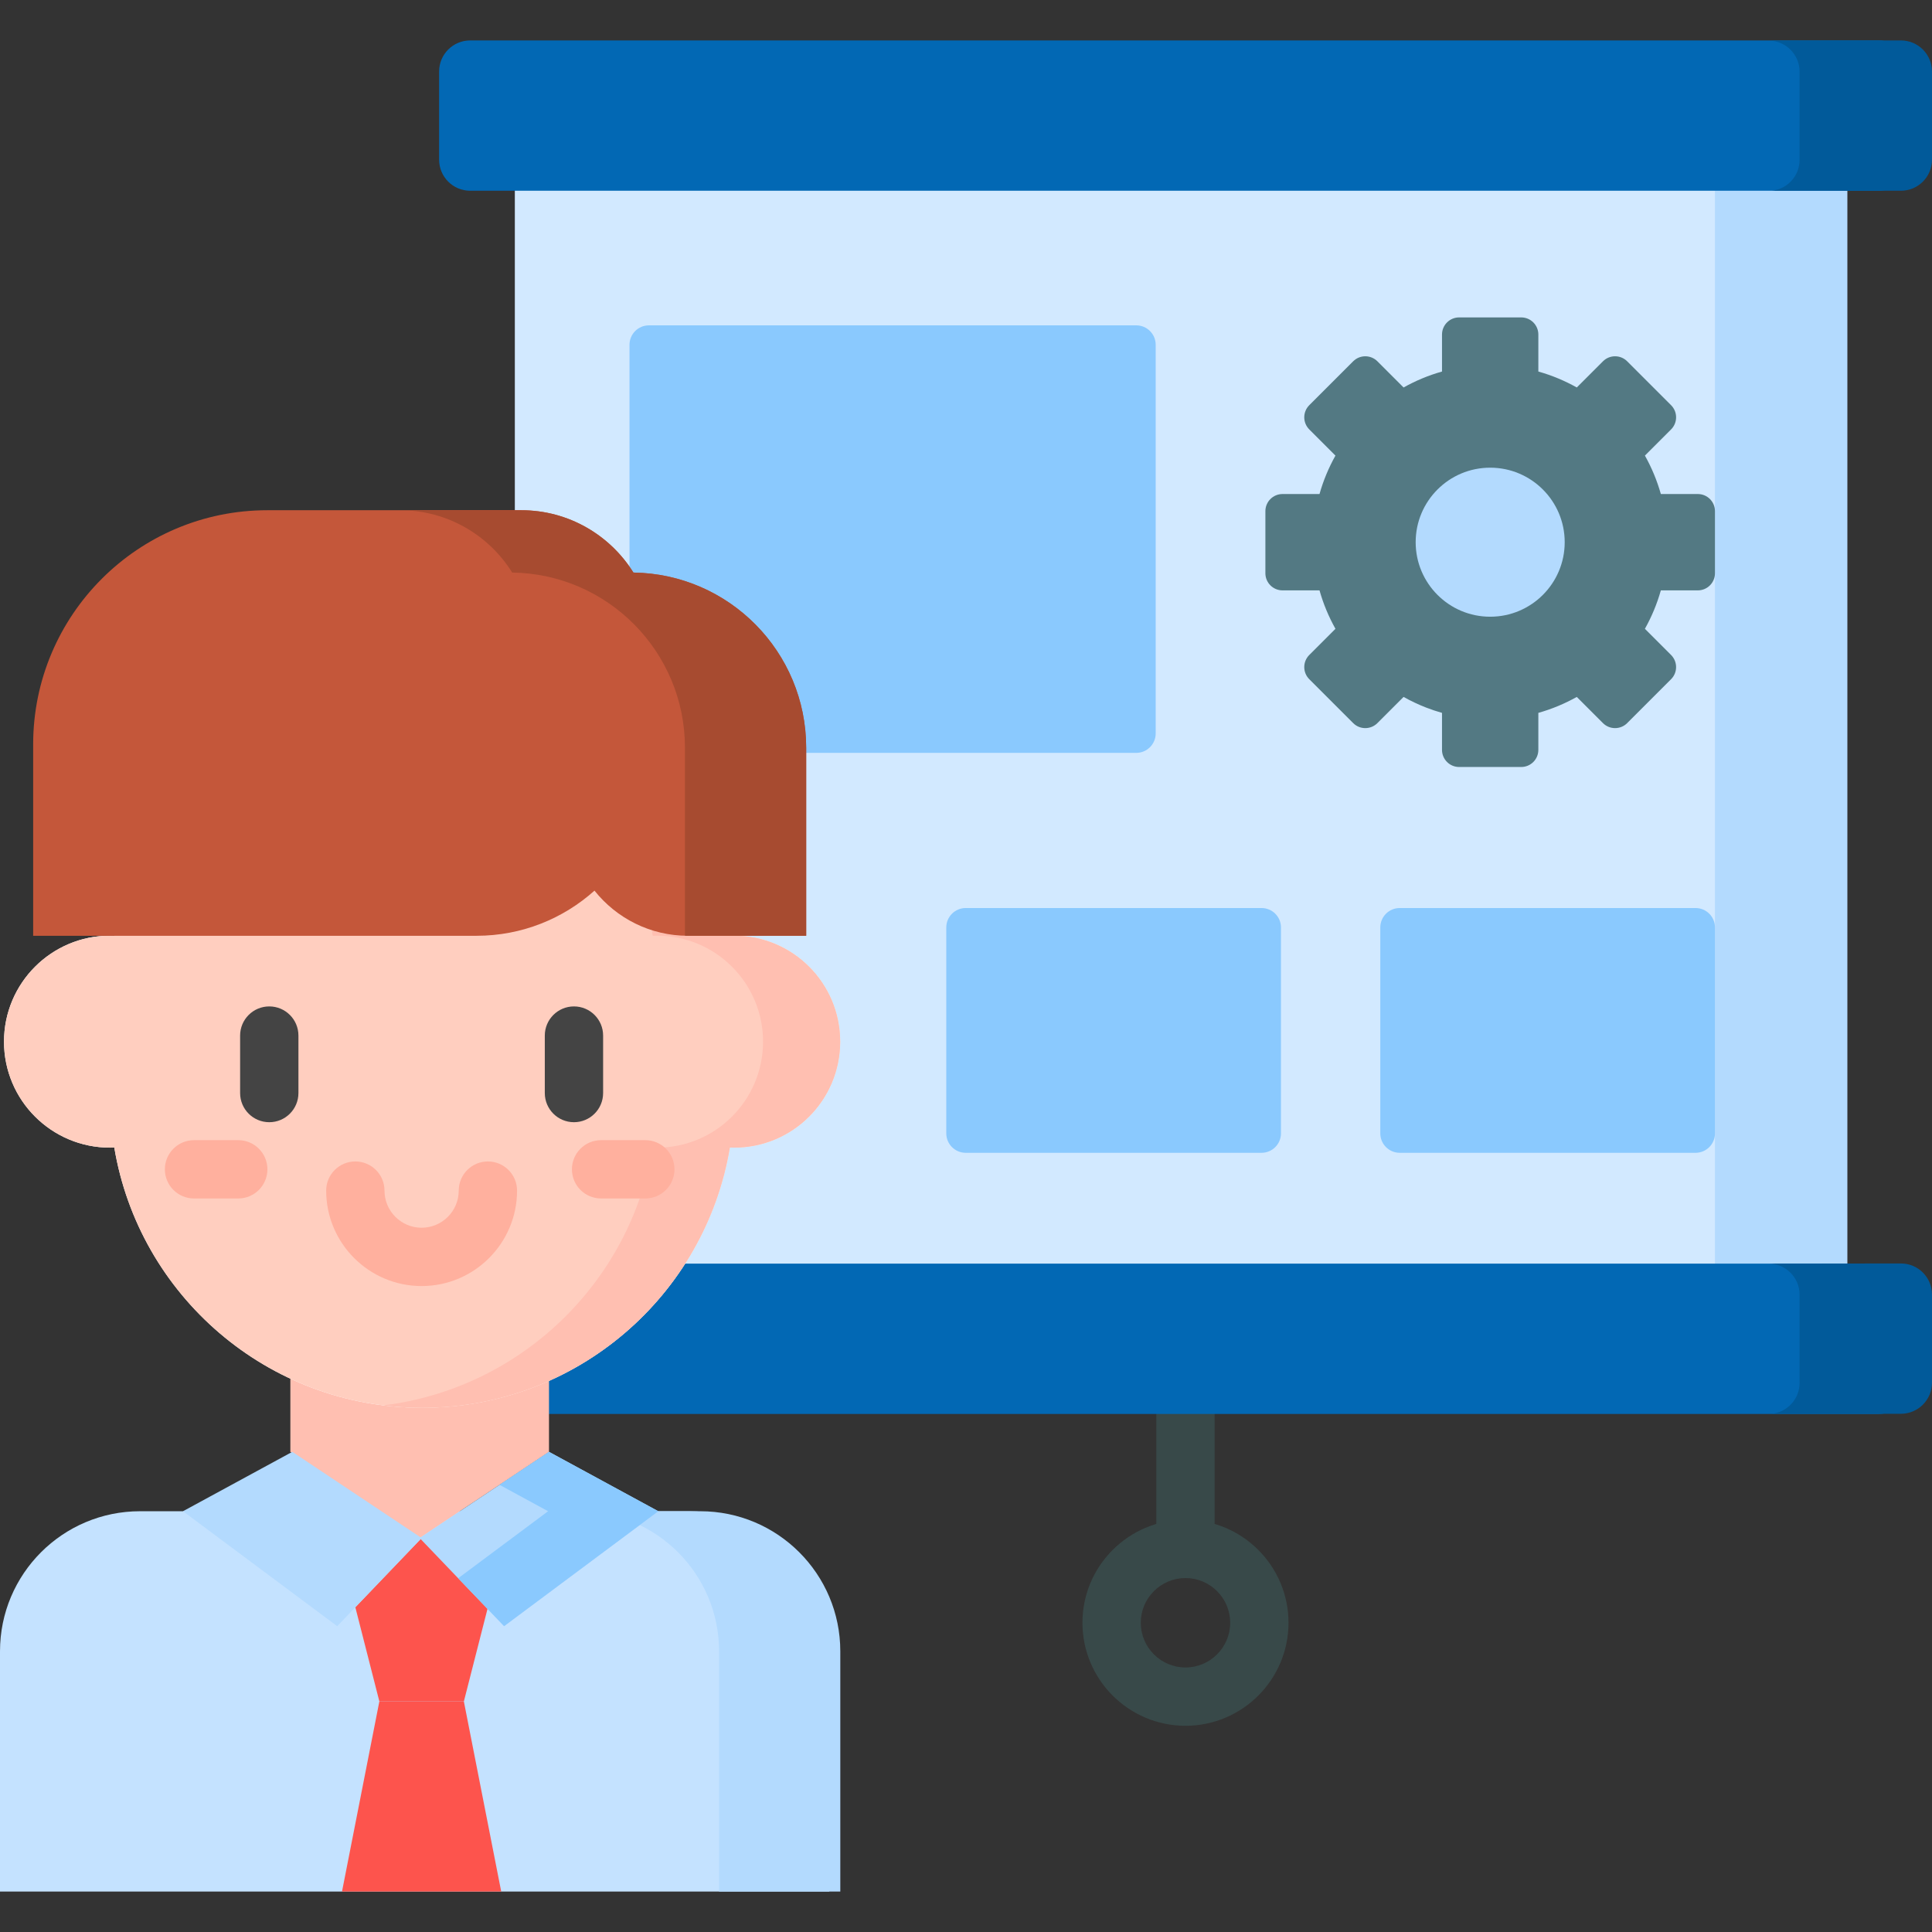 <svg id="Capa_1" enable-background="new 0 0 512 512" height="512" viewBox="0 0 512 512" width="512" xmlns="http://www.w3.org/2000/svg"><rect x="0" y="0" width="512" height="512" fill="#333333" stroke="none"/><g><g><g><path d="m136.437 30.633h349.614v324.158h-349.614z" fill="#d2e9ff"/><g><path d="m314.165 418.199c-4.268 0-7.727-3.46-7.727-7.727v-55.68c0-4.268 3.46-7.727 7.727-7.727s7.727 3.46 7.727 7.727v55.68c0 4.267-3.46 7.727-7.727 7.727z" fill="#384949"/></g><g><path d="m314.165 457.35c-15.055 0-27.303-12.248-27.303-27.303s12.248-27.303 27.303-27.303 27.303 12.248 27.303 27.303-12.248 27.303-27.303 27.303zm0-39.151c-6.533 0-11.849 5.315-11.849 11.849s5.315 11.849 11.849 11.849 11.849-5.315 11.849-11.849-5.316-11.849-11.849-11.849z" fill="#384949"/></g><path d="m301.118 199.518h-129.142c-2.845 0-5.152-2.306-5.152-5.152v-102.994c0-2.845 2.306-5.152 5.152-5.152h129.142c2.845 0 5.152 2.306 5.152 5.152v102.994c0 2.845-2.307 5.152-5.152 5.152z" fill="#8ac9fe"/><path d="m334.318 305.505h-78.391c-2.845 0-5.152-2.306-5.152-5.152v-54.565c0-2.845 2.306-5.152 5.152-5.152h78.391c2.845 0 5.152 2.306 5.152 5.152v54.565c-.001 2.846-2.307 5.152-5.152 5.152z" fill="#8ac9fe"/><path d="m489.574 361.597v-324.158h-35.088v323.612z" fill="#b3dafe"/><path d="m449.334 305.505h-78.391c-2.845 0-5.152-2.306-5.152-5.152v-54.565c0-2.845 2.306-5.152 5.152-5.152h78.391c2.845 0 5.152 2.306 5.152 5.152v54.565c0 2.846-2.307 5.152-5.152 5.152z" fill="#8ac9fe"/><path d="m506.117 366.468v-23.353c0-4.552-3.69-8.242-8.242-8.242h-373.262c-4.552 0-8.242 3.69-8.242 8.242v23.353c0 4.552 3.69 8.242 8.242 8.242h373.261c4.553 0 8.243-3.69 8.243-8.242z" fill="#0268b4"/><path d="m506.117 42.309v-23.353c0-4.552-3.69-8.242-8.242-8.242h-373.262c-4.552 0-8.242 3.691-8.242 8.242v23.353c0 4.552 3.69 8.242 8.242 8.242h373.261c4.553.001 8.243-3.689 8.243-8.242z" fill="#0268b4"/><g fill="#015a9a"><path d="m468.669 10.755c4.552 0 8.242 3.691 8.242 8.242v23.353c0 4.276-3.255 7.789-7.422 8.201h34.268c4.552 0 8.242-3.69 8.242-8.242v-23.353c0-4.552-3.69-8.242-8.242-8.242z"/><path d="m468.669 334.872c4.552 0 8.242 3.69 8.242 8.242v23.353c0 4.275-3.255 7.789-7.421 8.201h34.267c4.552 0 8.242-3.691 8.242-8.242v-23.354c0-4.552-3.69-8.242-8.242-8.242z"/></g></g><g><path d="m182.642 400.491h-134.537-2.921-8.059c-20.503 0-37.125 16.621-37.125 37.126v63.67h219.768v-63.67c0-20.505-16.622-37.126-37.126-37.126z" fill="#c4e2ff"/><path d="m185.562 400.491h-32.126c20.504 0 37.126 16.622 37.126 37.126v63.67h32.126v-63.67c0-20.505-16.622-37.126-37.126-37.126z" fill="#b3dafe"/><path d="m76.947 328.994v55.758l34.27 22.846 34.27-22.846v-55.758z" fill="#ffbfb1"/><path d="m194.571 247.963c-.383 0-.763.014-1.143.029-6.546-39.139-40.571-68.97-81.569-68.97-40.998 0-75.023 29.831-81.569 68.97-.38-.015-.76-.029-1.143-.029-15.511 0-28.086 12.574-28.086 28.086s12.575 28.086 28.086 28.086c.383 0 .763-.014 1.143-.029 6.546 39.139 40.571 68.97 81.569 68.97 40.998 0 75.023-29.831 81.569-68.97.38.015.76.029 1.143.029 15.511 0 28.086-12.575 28.086-28.086s-12.575-28.086-28.086-28.086z" fill="#fff"/><path d="m194.571 247.963c-.383 0-.763.014-1.143.029-6.546-39.139-40.571-68.97-81.569-68.97-40.998 0-75.023 29.831-81.569 68.97-.38-.015-.76-.029-1.143-.029-15.511 0-28.086 12.574-28.086 28.086s12.575 28.086 28.086 28.086c.383 0 .763-.014 1.143-.029 6.546 39.139 40.571 68.97 81.569 68.97 40.998 0 75.023-29.831 81.569-68.97.38.015.76.029 1.143.029 15.511 0 28.086-12.575 28.086-28.086s-12.575-28.086-28.086-28.086z" fill="#ffcebf"/><path d="m194.571 247.963c-.383 0-.763.014-1.143.029-6.546-39.139-40.571-68.97-81.569-68.97-3.463 0-6.871.23-10.222.643 36.323 4.48 65.354 32.493 71.347 68.327.38-.015.759-.029 1.143-.029 15.511 0 28.086 12.574 28.086 28.085 0 15.512-12.575 28.086-28.086 28.086-.383 0-.763-.014-1.143-.029-5.993 35.833-35.024 63.847-71.347 68.327 3.351.414 6.759.643 10.222.643 40.998 0 75.023-29.831 81.569-68.97.38.016.759.029 1.143.029 15.511 0 28.086-12.574 28.086-28.086 0-15.51-12.575-28.085-28.086-28.085z" fill="#ffbfb1"/><g><g><path d="m71.36 297.397c-4.268 0-7.727-3.46-7.727-7.727v-15.231c0-4.268 3.46-7.727 7.727-7.727 4.268 0 7.727 3.46 7.727 7.727v15.231c0 4.267-3.46 7.727-7.727 7.727z" fill="#444"/></g><g><path d="m152.105 297.397c-4.268 0-7.727-3.46-7.727-7.727v-15.231c0-4.268 3.46-7.727 7.727-7.727s7.727 3.46 7.727 7.727v15.231c0 4.267-3.46 7.727-7.727 7.727z" fill="#444"/></g></g><g><path d="m111.732 340.817c-13.946 0-25.293-11.346-25.293-25.293 0-4.268 3.46-7.727 7.727-7.727 4.268 0 7.727 3.46 7.727 7.727 0 5.425 4.414 9.838 9.838 9.838 5.425 0 9.839-4.413 9.839-9.838 0-4.268 3.46-7.727 7.727-7.727 4.268 0 7.727 3.46 7.727 7.727.002 13.947-11.345 25.293-25.292 25.293z" fill="#ffb09e"/></g><path d="m111.732 407.598-17.565 18.341 6.366 24.95h22.398l6.367-24.95z" fill="#fd544d"/><path d="m100.533 450.889-9.9 50.398h42.195l-9.9-50.398z" fill="#fd544d"/><path d="m77.462 384.752-28.969 15.739 40.871 30.462 22.368-23.354z" fill="#b3dafe"/><path d="m145.487 384.752 28.969 15.739-40.87 30.462-22.369-23.354z" fill="#b3dafe"/><path d="m145.487 384.752-13.114 8.742 12.878 6.997-23.83 17.761 12.165 12.701 40.87-30.462z" fill="#8ac9fe"/><path d="m167.862 151.731c-6.184-9.915-17.182-16.517-29.728-16.517h-67.28c-34.279 0-62.067 27.789-62.067 62.067v50.711h117.481c12.02 0 22.98-4.528 31.277-11.966 5.802 7.289 14.744 11.966 24.784 11.966h31.318v-49.828c0-25.43-20.44-46.076-45.785-46.433z" fill="#c4573a"/><g><path d="m167.862 151.731c-6.184-9.915-17.182-16.517-29.728-16.517h-32.126c12.546 0 23.545 6.602 29.728 16.517 25.346.357 45.785 21.003 45.785 46.433v49.804c1.293.034-3.539.024 32.126.024v-49.828c0-25.43-20.44-46.076-45.785-46.433z" fill="#a74b30"/></g><g><path d="m171.016 317.607h-11.721c-4.268 0-7.727-3.46-7.727-7.727s3.46-7.727 7.727-7.727h11.721c4.268 0 7.727 3.46 7.727 7.727s-3.459 7.727-7.727 7.727z" fill="#ffb09e"/></g><g><path d="m63.139 317.607h-11.721c-4.268 0-7.727-3.46-7.727-7.727s3.46-7.727 7.727-7.727h11.721c4.268 0 7.727 3.46 7.727 7.727s-3.459 7.727-7.727 7.727z" fill="#ffb09e"/></g></g></g><path d="m449.947 130.923h-9.804c-1.011-3.588-2.439-7.001-4.225-10.186l6.937-6.937c1.772-1.773 1.772-4.646 0-6.419l-11.635-11.634c-1.773-1.773-4.646-1.773-6.419 0l-6.937 6.937c-3.185-1.786-6.597-3.214-10.186-4.225v-9.804c0-2.507-2.032-4.539-4.539-4.539h-16.453c-2.507 0-4.539 2.032-4.539 4.539v9.804c-3.588 1.011-7.001 2.439-10.186 4.225l-6.937-6.937c-1.773-1.773-4.646-1.773-6.419 0l-11.634 11.634c-1.772 1.773-1.772 4.646 0 6.419l6.937 6.937c-1.786 3.185-3.214 6.598-4.225 10.186h-9.804c-2.507 0-4.539 2.032-4.539 4.539v16.453c0 2.507 2.032 4.539 4.539 4.539h9.804c1.011 3.588 2.439 7.001 4.225 10.186l-6.937 6.937c-1.772 1.773-1.772 4.646 0 6.419l11.634 11.634c1.773 1.773 4.646 1.773 6.419 0l6.937-6.937c1.935 1.085 3.954 2.038 6.045 2.846 1.351.522 2.732.983 4.14 1.379v9.804c0 2.507 2.032 4.539 4.539 4.539h16.453c2.507 0 4.539-2.032 4.539-4.539v-9.804c3.588-1.011 7.001-2.439 10.186-4.225l6.937 6.937c1.773 1.773 4.646 1.773 6.419 0l11.634-11.634c1.772-1.773 1.772-4.646 0-6.419l-6.937-6.937c1.786-3.185 3.214-6.598 4.225-10.186h9.804c2.507 0 4.539-2.032 4.539-4.539v-16.453c.002-2.507-2.031-4.539-4.537-4.539z" fill="#537983"/><circle cx="394.914" cy="143.688" fill="#b3dafe" r="19.748"/></g></svg>